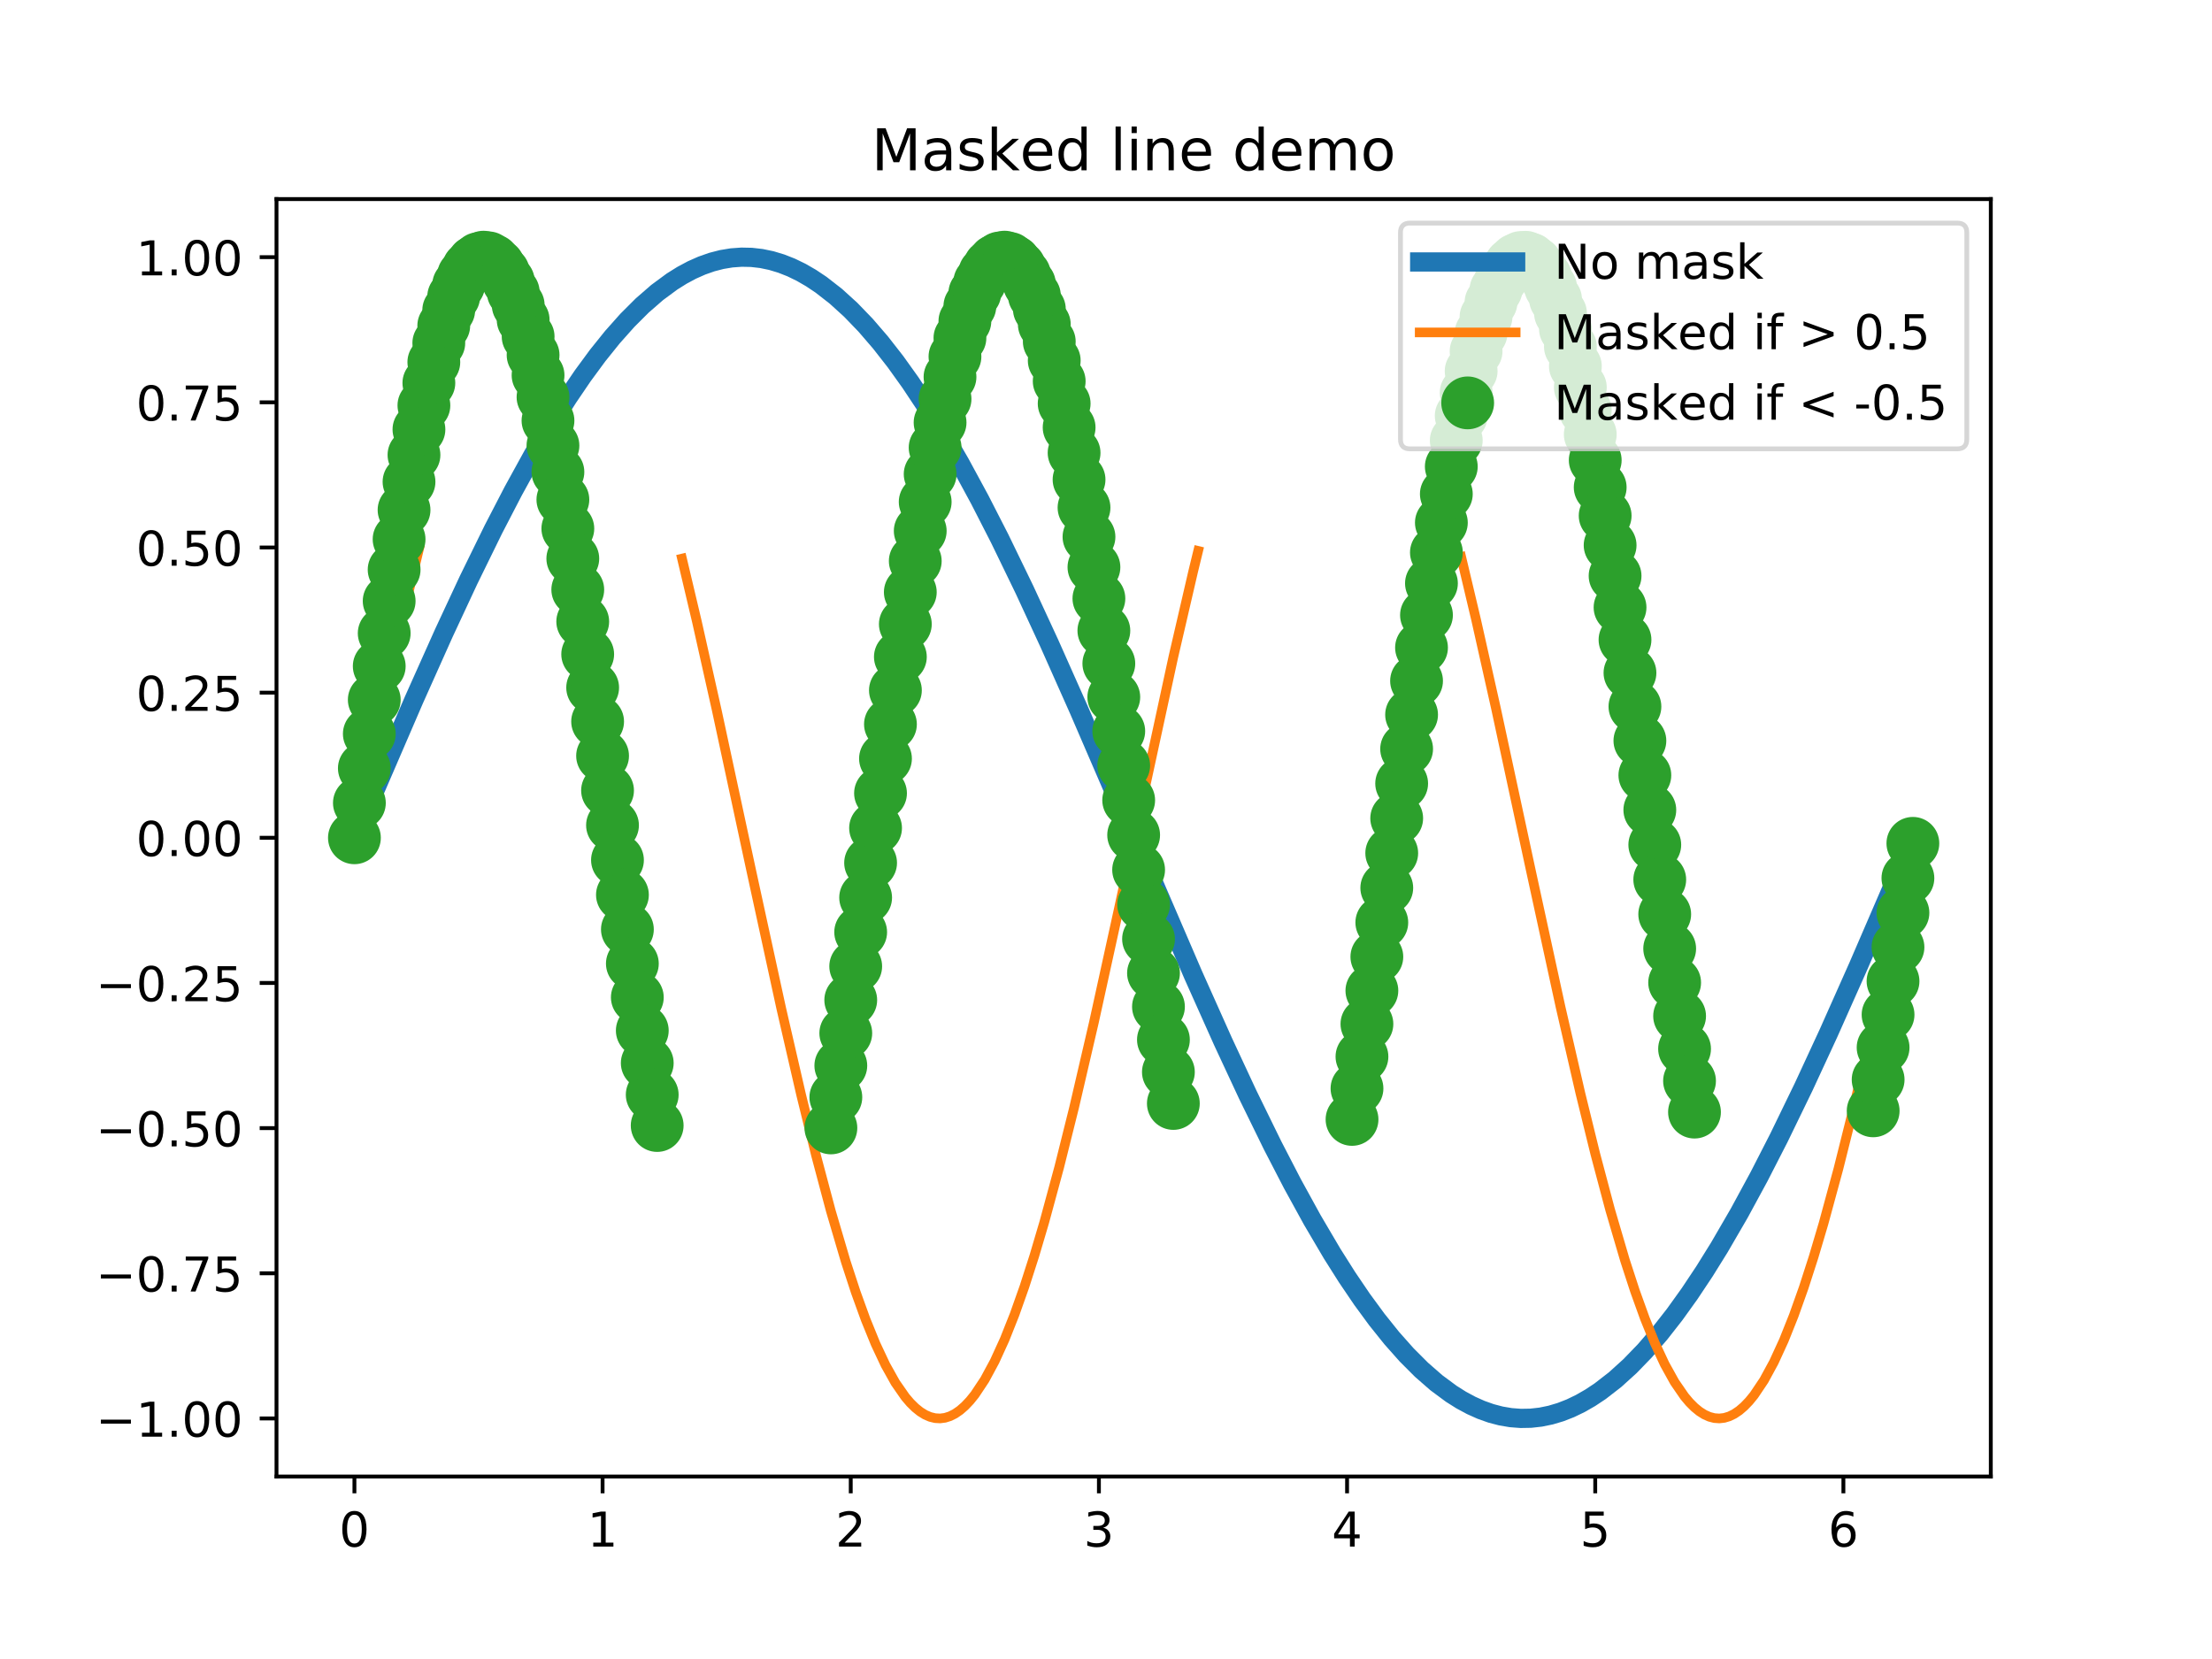 <?xml version="1.0" encoding="utf-8" standalone="no"?>
<!DOCTYPE svg PUBLIC "-//W3C//DTD SVG 1.1//EN"
  "http://www.w3.org/Graphics/SVG/1.1/DTD/svg11.dtd">
<!-- Created with matplotlib (https://matplotlib.org/) -->
<svg height="345.6pt" version="1.1" viewBox="0 0 460.8 345.6" width="460.8pt" xmlns="http://www.w3.org/2000/svg" xmlns:xlink="http://www.w3.org/1999/xlink">
 <defs>
  <style type="text/css">
*{stroke-linecap:butt;stroke-linejoin:round;}
  </style>
 </defs>
 <g id="figure_1">
  <g id="patch_1">
   <path d="M 0 345.6 
L 460.8 345.6 
L 460.8 0 
L 0 0 
z
" style="fill:#ffffff;"/>
  </g>
  <g id="axes_1">
   <g id="patch_2">
    <path d="M 57.6 307.584 
L 414.72 307.584 
L 414.72 41.472 
L 57.6 41.472 
z
" style="fill:#ffffff;"/>
   </g>
   <g id="matplotlib.axis_1">
    <g id="xtick_1">
     <g id="line2d_1">
      <defs>
       <path d="M 0 0 
L 0 3.5 
" id="mad5d3d659d" style="stroke:#000000;stroke-width:0.8;"/>
      </defs>
      <g>
       <use style="stroke:#000000;stroke-width:0.8;" x="73.833" xlink:href="#mad5d3d659d" y="307.584"/>
      </g>
     </g>
     <g id="text_1">
      <!-- 0 -->
      <defs>
       <path d="M 31.781 66.406 
Q 24.172 66.406 20.328 58.906 
Q 16.5 51.422 16.5 36.375 
Q 16.5 21.391 20.328 13.891 
Q 24.172 6.391 31.781 6.391 
Q 39.453 6.391 43.281 13.891 
Q 47.125 21.391 47.125 36.375 
Q 47.125 51.422 43.281 58.906 
Q 39.453 66.406 31.781 66.406 
z
M 31.781 74.219 
Q 44.047 74.219 50.516 64.516 
Q 56.984 54.828 56.984 36.375 
Q 56.984 17.969 50.516 8.266 
Q 44.047 -1.422 31.781 -1.422 
Q 19.531 -1.422 13.062 8.266 
Q 6.594 17.969 6.594 36.375 
Q 6.594 54.828 13.062 64.516 
Q 19.531 74.219 31.781 74.219 
z
" id="DejaVuSans-48"/>
      </defs>
      <g transform="translate(70.651 322.182)scale(0.1 -0.1)">
       <use xlink:href="#DejaVuSans-48"/>
      </g>
     </g>
    </g>
    <g id="xtick_2">
     <g id="line2d_2">
      <g>
       <use style="stroke:#000000;stroke-width:0.8;" x="125.529" xlink:href="#mad5d3d659d" y="307.584"/>
      </g>
     </g>
     <g id="text_2">
      <!-- 1 -->
      <defs>
       <path d="M 12.406 8.297 
L 28.516 8.297 
L 28.516 63.922 
L 10.984 60.406 
L 10.984 69.391 
L 28.422 72.906 
L 38.281 72.906 
L 38.281 8.297 
L 54.391 8.297 
L 54.391 0 
L 12.406 0 
z
" id="DejaVuSans-49"/>
      </defs>
      <g transform="translate(122.348 322.182)scale(0.1 -0.1)">
       <use xlink:href="#DejaVuSans-49"/>
      </g>
     </g>
    </g>
    <g id="xtick_3">
     <g id="line2d_3">
      <g>
       <use style="stroke:#000000;stroke-width:0.8;" x="177.226" xlink:href="#mad5d3d659d" y="307.584"/>
      </g>
     </g>
     <g id="text_3">
      <!-- 2 -->
      <defs>
       <path d="M 19.188 8.297 
L 53.609 8.297 
L 53.609 0 
L 7.328 0 
L 7.328 8.297 
Q 12.938 14.109 22.625 23.891 
Q 32.328 33.688 34.812 36.531 
Q 39.547 41.844 41.422 45.531 
Q 43.312 49.219 43.312 52.781 
Q 43.312 58.594 39.234 62.25 
Q 35.156 65.922 28.609 65.922 
Q 23.969 65.922 18.812 64.312 
Q 13.672 62.703 7.812 59.422 
L 7.812 69.391 
Q 13.766 71.781 18.938 73 
Q 24.125 74.219 28.422 74.219 
Q 39.75 74.219 46.484 68.547 
Q 53.219 62.891 53.219 53.422 
Q 53.219 48.922 51.531 44.891 
Q 49.859 40.875 45.406 35.406 
Q 44.188 33.984 37.641 27.219 
Q 31.109 20.453 19.188 8.297 
z
" id="DejaVuSans-50"/>
      </defs>
      <g transform="translate(174.045 322.182)scale(0.1 -0.1)">
       <use xlink:href="#DejaVuSans-50"/>
      </g>
     </g>
    </g>
    <g id="xtick_4">
     <g id="line2d_4">
      <g>
       <use style="stroke:#000000;stroke-width:0.8;" x="228.922" xlink:href="#mad5d3d659d" y="307.584"/>
      </g>
     </g>
     <g id="text_4">
      <!-- 3 -->
      <defs>
       <path d="M 40.578 39.312 
Q 47.656 37.797 51.625 33 
Q 55.609 28.219 55.609 21.188 
Q 55.609 10.406 48.188 4.484 
Q 40.766 -1.422 27.094 -1.422 
Q 22.516 -1.422 17.656 -0.516 
Q 12.797 0.391 7.625 2.203 
L 7.625 11.719 
Q 11.719 9.328 16.594 8.109 
Q 21.484 6.891 26.812 6.891 
Q 36.078 6.891 40.938 10.547 
Q 45.797 14.203 45.797 21.188 
Q 45.797 27.641 41.281 31.266 
Q 36.766 34.906 28.719 34.906 
L 20.219 34.906 
L 20.219 43.016 
L 29.109 43.016 
Q 36.375 43.016 40.234 45.922 
Q 44.094 48.828 44.094 54.297 
Q 44.094 59.906 40.109 62.906 
Q 36.141 65.922 28.719 65.922 
Q 24.656 65.922 20.016 65.031 
Q 15.375 64.156 9.812 62.312 
L 9.812 71.094 
Q 15.438 72.656 20.344 73.438 
Q 25.25 74.219 29.594 74.219 
Q 40.828 74.219 47.359 69.109 
Q 53.906 64.016 53.906 55.328 
Q 53.906 49.266 50.438 45.094 
Q 46.969 40.922 40.578 39.312 
z
" id="DejaVuSans-51"/>
      </defs>
      <g transform="translate(225.741 322.182)scale(0.1 -0.1)">
       <use xlink:href="#DejaVuSans-51"/>
      </g>
     </g>
    </g>
    <g id="xtick_5">
     <g id="line2d_5">
      <g>
       <use style="stroke:#000000;stroke-width:0.8;" x="280.619" xlink:href="#mad5d3d659d" y="307.584"/>
      </g>
     </g>
     <g id="text_5">
      <!-- 4 -->
      <defs>
       <path d="M 37.797 64.312 
L 12.891 25.391 
L 37.797 25.391 
z
M 35.203 72.906 
L 47.609 72.906 
L 47.609 25.391 
L 58.016 25.391 
L 58.016 17.188 
L 47.609 17.188 
L 47.609 0 
L 37.797 0 
L 37.797 17.188 
L 4.891 17.188 
L 4.891 26.703 
z
" id="DejaVuSans-52"/>
      </defs>
      <g transform="translate(277.438 322.182)scale(0.1 -0.1)">
       <use xlink:href="#DejaVuSans-52"/>
      </g>
     </g>
    </g>
    <g id="xtick_6">
     <g id="line2d_6">
      <g>
       <use style="stroke:#000000;stroke-width:0.8;" x="332.316" xlink:href="#mad5d3d659d" y="307.584"/>
      </g>
     </g>
     <g id="text_6">
      <!-- 5 -->
      <defs>
       <path d="M 10.797 72.906 
L 49.516 72.906 
L 49.516 64.594 
L 19.828 64.594 
L 19.828 46.734 
Q 21.969 47.469 24.109 47.828 
Q 26.266 48.188 28.422 48.188 
Q 40.625 48.188 47.75 41.5 
Q 54.891 34.812 54.891 23.391 
Q 54.891 11.625 47.562 5.094 
Q 40.234 -1.422 26.906 -1.422 
Q 22.312 -1.422 17.547 -0.641 
Q 12.797 0.141 7.719 1.703 
L 7.719 11.625 
Q 12.109 9.234 16.797 8.062 
Q 21.484 6.891 26.703 6.891 
Q 35.156 6.891 40.078 11.328 
Q 45.016 15.766 45.016 23.391 
Q 45.016 31 40.078 35.438 
Q 35.156 39.891 26.703 39.891 
Q 22.75 39.891 18.812 39.016 
Q 14.891 38.141 10.797 36.281 
z
" id="DejaVuSans-53"/>
      </defs>
      <g transform="translate(329.134 322.182)scale(0.1 -0.1)">
       <use xlink:href="#DejaVuSans-53"/>
      </g>
     </g>
    </g>
    <g id="xtick_7">
     <g id="line2d_7">
      <g>
       <use style="stroke:#000000;stroke-width:0.8;" x="384.012" xlink:href="#mad5d3d659d" y="307.584"/>
      </g>
     </g>
     <g id="text_7">
      <!-- 6 -->
      <defs>
       <path d="M 33.016 40.375 
Q 26.375 40.375 22.484 35.828 
Q 18.609 31.297 18.609 23.391 
Q 18.609 15.531 22.484 10.953 
Q 26.375 6.391 33.016 6.391 
Q 39.656 6.391 43.531 10.953 
Q 47.406 15.531 47.406 23.391 
Q 47.406 31.297 43.531 35.828 
Q 39.656 40.375 33.016 40.375 
z
M 52.594 71.297 
L 52.594 62.312 
Q 48.875 64.062 45.094 64.984 
Q 41.312 65.922 37.594 65.922 
Q 27.828 65.922 22.672 59.328 
Q 17.531 52.734 16.797 39.406 
Q 19.672 43.656 24.016 45.922 
Q 28.375 48.188 33.594 48.188 
Q 44.578 48.188 50.953 41.516 
Q 57.328 34.859 57.328 23.391 
Q 57.328 12.156 50.688 5.359 
Q 44.047 -1.422 33.016 -1.422 
Q 20.359 -1.422 13.672 8.266 
Q 6.984 17.969 6.984 36.375 
Q 6.984 53.656 15.188 63.938 
Q 23.391 74.219 37.203 74.219 
Q 40.922 74.219 44.703 73.484 
Q 48.484 72.75 52.594 71.297 
z
" id="DejaVuSans-54"/>
      </defs>
      <g transform="translate(380.831 322.182)scale(0.1 -0.1)">
       <use xlink:href="#DejaVuSans-54"/>
      </g>
     </g>
    </g>
   </g>
   <g id="matplotlib.axis_2">
    <g id="ytick_1">
     <g id="line2d_8">
      <defs>
       <path d="M 0 0 
L -3.5 0 
" id="m6aa96a25b2" style="stroke:#000000;stroke-width:0.8;"/>
      </defs>
      <g>
       <use style="stroke:#000000;stroke-width:0.8;" x="57.6" xlink:href="#m6aa96a25b2" y="295.489"/>
      </g>
     </g>
     <g id="text_8">
      <!-- −1.00 -->
      <defs>
       <path d="M 10.594 35.5 
L 73.188 35.5 
L 73.188 27.203 
L 10.594 27.203 
z
" id="DejaVuSans-8722"/>
       <path d="M 10.688 12.406 
L 21 12.406 
L 21 0 
L 10.688 0 
z
" id="DejaVuSans-46"/>
      </defs>
      <g transform="translate(19.955 299.288)scale(0.1 -0.1)">
       <use xlink:href="#DejaVuSans-8722"/>
       <use x="83.789" xlink:href="#DejaVuSans-49"/>
       <use x="147.412" xlink:href="#DejaVuSans-46"/>
       <use x="179.199" xlink:href="#DejaVuSans-48"/>
       <use x="242.822" xlink:href="#DejaVuSans-48"/>
      </g>
     </g>
    </g>
    <g id="ytick_2">
     <g id="line2d_9">
      <g>
       <use style="stroke:#000000;stroke-width:0.8;" x="57.6" xlink:href="#m6aa96a25b2" y="265.249"/>
      </g>
     </g>
     <g id="text_9">
      <!-- −0.75 -->
      <defs>
       <path d="M 8.203 72.906 
L 55.078 72.906 
L 55.078 68.703 
L 28.609 0 
L 18.312 0 
L 43.219 64.594 
L 8.203 64.594 
z
" id="DejaVuSans-55"/>
      </defs>
      <g transform="translate(19.955 269.048)scale(0.1 -0.1)">
       <use xlink:href="#DejaVuSans-8722"/>
       <use x="83.789" xlink:href="#DejaVuSans-48"/>
       <use x="147.412" xlink:href="#DejaVuSans-46"/>
       <use x="179.199" xlink:href="#DejaVuSans-55"/>
       <use x="242.822" xlink:href="#DejaVuSans-53"/>
      </g>
     </g>
    </g>
    <g id="ytick_3">
     <g id="line2d_10">
      <g>
       <use style="stroke:#000000;stroke-width:0.8;" x="57.6" xlink:href="#m6aa96a25b2" y="235.008"/>
      </g>
     </g>
     <g id="text_10">
      <!-- −0.50 -->
      <g transform="translate(19.955 238.808)scale(0.1 -0.1)">
       <use xlink:href="#DejaVuSans-8722"/>
       <use x="83.789" xlink:href="#DejaVuSans-48"/>
       <use x="147.412" xlink:href="#DejaVuSans-46"/>
       <use x="179.199" xlink:href="#DejaVuSans-53"/>
       <use x="242.822" xlink:href="#DejaVuSans-48"/>
      </g>
     </g>
    </g>
    <g id="ytick_4">
     <g id="line2d_11">
      <g>
       <use style="stroke:#000000;stroke-width:0.8;" x="57.6" xlink:href="#m6aa96a25b2" y="204.768"/>
      </g>
     </g>
     <g id="text_11">
      <!-- −0.25 -->
      <g transform="translate(19.955 208.567)scale(0.1 -0.1)">
       <use xlink:href="#DejaVuSans-8722"/>
       <use x="83.789" xlink:href="#DejaVuSans-48"/>
       <use x="147.412" xlink:href="#DejaVuSans-46"/>
       <use x="179.199" xlink:href="#DejaVuSans-50"/>
       <use x="242.822" xlink:href="#DejaVuSans-53"/>
      </g>
     </g>
    </g>
    <g id="ytick_5">
     <g id="line2d_12">
      <g>
       <use style="stroke:#000000;stroke-width:0.8;" x="57.6" xlink:href="#m6aa96a25b2" y="174.527"/>
      </g>
     </g>
     <g id="text_12">
      <!-- 0.00 -->
      <g transform="translate(28.334 178.327)scale(0.1 -0.1)">
       <use xlink:href="#DejaVuSans-48"/>
       <use x="63.623" xlink:href="#DejaVuSans-46"/>
       <use x="95.41" xlink:href="#DejaVuSans-48"/>
       <use x="159.033" xlink:href="#DejaVuSans-48"/>
      </g>
     </g>
    </g>
    <g id="ytick_6">
     <g id="line2d_13">
      <g>
       <use style="stroke:#000000;stroke-width:0.8;" x="57.6" xlink:href="#m6aa96a25b2" y="144.287"/>
      </g>
     </g>
     <g id="text_13">
      <!-- 0.25 -->
      <g transform="translate(28.334 148.086)scale(0.1 -0.1)">
       <use xlink:href="#DejaVuSans-48"/>
       <use x="63.623" xlink:href="#DejaVuSans-46"/>
       <use x="95.41" xlink:href="#DejaVuSans-50"/>
       <use x="159.033" xlink:href="#DejaVuSans-53"/>
      </g>
     </g>
    </g>
    <g id="ytick_7">
     <g id="line2d_14">
      <g>
       <use style="stroke:#000000;stroke-width:0.8;" x="57.6" xlink:href="#m6aa96a25b2" y="114.047"/>
      </g>
     </g>
     <g id="text_14">
      <!-- 0.50 -->
      <g transform="translate(28.334 117.846)scale(0.1 -0.1)">
       <use xlink:href="#DejaVuSans-48"/>
       <use x="63.623" xlink:href="#DejaVuSans-46"/>
       <use x="95.41" xlink:href="#DejaVuSans-53"/>
       <use x="159.033" xlink:href="#DejaVuSans-48"/>
      </g>
     </g>
    </g>
    <g id="ytick_8">
     <g id="line2d_15">
      <g>
       <use style="stroke:#000000;stroke-width:0.8;" x="57.6" xlink:href="#m6aa96a25b2" y="83.806"/>
      </g>
     </g>
     <g id="text_15">
      <!-- 0.75 -->
      <g transform="translate(28.334 87.605)scale(0.1 -0.1)">
       <use xlink:href="#DejaVuSans-48"/>
       <use x="63.623" xlink:href="#DejaVuSans-46"/>
       <use x="95.41" xlink:href="#DejaVuSans-55"/>
       <use x="159.033" xlink:href="#DejaVuSans-53"/>
      </g>
     </g>
    </g>
    <g id="ytick_9">
     <g id="line2d_16">
      <g>
       <use style="stroke:#000000;stroke-width:0.8;" x="57.6" xlink:href="#m6aa96a25b2" y="53.566"/>
      </g>
     </g>
     <g id="text_16">
      <!-- 1.00 -->
      <g transform="translate(28.334 57.365)scale(0.1 -0.1)">
       <use xlink:href="#DejaVuSans-49"/>
       <use x="63.623" xlink:href="#DejaVuSans-46"/>
       <use x="95.41" xlink:href="#DejaVuSans-48"/>
       <use x="159.033" xlink:href="#DejaVuSans-48"/>
      </g>
     </g>
    </g>
   </g>
   <g id="line2d_17">
    <path clip-path="url(#p81019b0803)" d="M 73.833 174.527 
L 86.24 145.775 
L 92.443 131.916 
L 97.613 120.827 
L 102.783 110.274 
L 106.919 102.29 
L 111.054 94.767 
L 115.19 87.755 
L 118.292 82.858 
L 121.394 78.29 
L 124.495 74.069 
L 127.597 70.21 
L 130.699 66.726 
L 133.801 63.629 
L 136.903 60.932 
L 140.004 58.644 
L 142.072 57.35 
L 144.14 56.243 
L 146.208 55.326 
L 148.276 54.599 
L 150.344 54.064 
L 152.412 53.722 
L 154.479 53.573 
L 156.547 53.617 
L 158.615 53.855 
L 160.683 54.286 
L 162.751 54.91 
L 164.819 55.724 
L 166.887 56.729 
L 168.954 57.922 
L 171.022 59.302 
L 174.124 61.717 
L 177.226 64.537 
L 180.328 67.754 
L 183.429 71.354 
L 186.531 75.326 
L 189.633 79.655 
L 192.735 84.326 
L 195.837 89.321 
L 199.972 96.455 
L 204.108 104.088 
L 208.244 112.172 
L 213.414 122.831 
L 218.583 134.007 
L 224.787 147.942 
L 234.092 169.498 
L 248.567 203.093 
L 254.771 216.959 
L 259.94 228.056 
L 265.11 238.617 
L 269.246 246.611 
L 273.382 254.143 
L 277.517 261.166 
L 280.619 266.072 
L 283.721 270.648 
L 286.823 274.878 
L 289.924 278.748 
L 293.026 282.242 
L 296.128 285.348 
L 299.23 288.056 
L 302.332 290.355 
L 304.399 291.657 
L 306.467 292.771 
L 308.535 293.696 
L 310.603 294.431 
L 312.671 294.973 
L 314.739 295.323 
L 316.807 295.48 
L 318.875 295.443 
L 320.942 295.213 
L 323.01 294.789 
L 325.078 294.174 
L 327.146 293.367 
L 329.214 292.369 
L 331.282 291.184 
L 333.35 289.811 
L 336.451 287.408 
L 339.553 284.598 
L 342.655 281.392 
L 345.757 277.801 
L 348.859 273.839 
L 351.96 269.519 
L 355.062 264.858 
L 358.164 259.871 
L 362.3 252.747 
L 366.435 245.124 
L 370.571 237.048 
L 375.741 226.398 
L 380.91 215.23 
L 387.114 201.301 
L 396.419 179.75 
L 398.487 174.913 
L 398.487 174.913 
" style="fill:none;stroke:#1f77b4;stroke-linecap:square;stroke-width:4;"/>
   </g>
   <g id="line2d_18">
    <path clip-path="url(#p81019b0803)" d="M 73.833 174.527 
L 81.07 141.099 
L 85.206 123.005 
L 87.274 114.424 
M 142.072 116.366 
L 145.174 129.481 
L 149.31 147.942 
L 156.547 181.589 
L 162.751 210.09 
L 166.887 228.056 
L 169.988 240.656 
L 173.09 252.306 
L 176.192 262.837 
L 178.26 269.16 
L 180.328 274.878 
L 182.396 279.955 
L 184.463 284.357 
L 186.531 288.056 
L 188.599 291.029 
L 189.633 292.238 
L 190.667 293.257 
L 191.701 294.087 
L 192.735 294.726 
L 193.769 295.172 
L 194.803 295.426 
L 195.837 295.486 
L 196.871 295.352 
L 197.905 295.025 
L 198.938 294.506 
L 199.972 293.794 
L 201.006 292.892 
L 202.04 291.8 
L 203.074 290.521 
L 205.142 287.408 
L 207.21 283.572 
L 209.278 279.04 
L 211.346 273.839 
L 213.414 268.002 
L 215.481 261.568 
L 217.549 254.577 
L 220.651 243.145 
L 223.753 230.727 
L 227.889 212.944 
L 233.058 189.391 
L 244.431 136.843 
L 248.567 119.012 
L 249.601 114.759 
M 304.399 116.029 
L 307.501 129.124 
L 311.637 147.566 
L 318.875 181.204 
L 325.078 209.722 
L 329.214 227.71 
L 332.316 240.333 
L 335.417 252.01 
L 338.519 262.573 
L 340.587 268.92 
L 342.655 274.663 
L 344.723 279.765 
L 346.791 284.195 
L 348.859 287.923 
L 350.926 290.925 
L 351.96 292.148 
L 352.994 293.183 
L 354.028 294.028 
L 355.062 294.682 
L 356.096 295.144 
L 357.13 295.413 
L 358.164 295.488 
L 359.198 295.37 
L 360.232 295.058 
L 361.266 294.554 
L 362.3 293.858 
L 363.334 292.97 
L 364.368 291.894 
L 365.401 290.629 
L 367.469 287.545 
L 369.537 283.739 
L 371.605 279.233 
L 373.673 274.058 
L 375.741 268.246 
L 377.809 261.835 
L 379.877 254.865 
L 382.978 243.462 
L 386.08 231.067 
L 390.216 213.309 
L 395.385 189.773 
L 398.487 175.298 
L 398.487 175.298 
" style="fill:none;stroke:#ff7f0e;stroke-linecap:square;stroke-width:2;"/>
   </g>
   <g id="line2d_19">
    <defs>
     <path d="M 0 5 
C 1.326 5 2.598 4.473 3.536 3.536 
C 4.473 2.598 5 1.326 5 0 
C 5 -1.326 4.473 -2.598 3.536 -3.536 
C 2.598 -4.473 1.326 -5 0 -5 
C -1.326 -5 -2.598 -4.473 -3.536 -3.536 
C -4.473 -2.598 -5 -1.326 -5 0 
C -5 1.326 -4.473 2.598 -3.536 3.536 
C -2.598 4.473 -1.326 5 0 5 
z
" id="m58237fb9ce" style="stroke:#2ca02c;"/>
    </defs>
    <g clip-path="url(#p81019b0803)">
     <use style="fill:#2ca02c;stroke:#2ca02c;" x="73.833" xlink:href="#m58237fb9ce" y="174.527"/>
     <use style="fill:#2ca02c;stroke:#2ca02c;" x="74.867" xlink:href="#m58237fb9ce" y="167.274"/>
     <use style="fill:#2ca02c;stroke:#2ca02c;" x="75.901" xlink:href="#m58237fb9ce" y="160.047"/>
     <use style="fill:#2ca02c;stroke:#2ca02c;" x="76.935" xlink:href="#m58237fb9ce" y="152.872"/>
     <use style="fill:#2ca02c;stroke:#2ca02c;" x="77.968" xlink:href="#m58237fb9ce" y="145.775"/>
     <use style="fill:#2ca02c;stroke:#2ca02c;" x="79.002" xlink:href="#m58237fb9ce" y="138.781"/>
     <use style="fill:#2ca02c;stroke:#2ca02c;" x="80.036" xlink:href="#m58237fb9ce" y="131.916"/>
     <use style="fill:#2ca02c;stroke:#2ca02c;" x="81.07" xlink:href="#m58237fb9ce" y="125.204"/>
     <use style="fill:#2ca02c;stroke:#2ca02c;" x="82.104" xlink:href="#m58237fb9ce" y="118.67"/>
     <use style="fill:#2ca02c;stroke:#2ca02c;" x="83.138" xlink:href="#m58237fb9ce" y="112.337"/>
     <use style="fill:#2ca02c;stroke:#2ca02c;" x="84.172" xlink:href="#m58237fb9ce" y="106.227"/>
     <use style="fill:#2ca02c;stroke:#2ca02c;" x="85.206" xlink:href="#m58237fb9ce" y="100.364"/>
     <use style="fill:#2ca02c;stroke:#2ca02c;" x="86.24" xlink:href="#m58237fb9ce" y="94.767"/>
     <use style="fill:#2ca02c;stroke:#2ca02c;" x="87.274" xlink:href="#m58237fb9ce" y="89.458"/>
     <use style="fill:#2ca02c;stroke:#2ca02c;" x="88.308" xlink:href="#m58237fb9ce" y="84.454"/>
     <use style="fill:#2ca02c;stroke:#2ca02c;" x="89.342" xlink:href="#m58237fb9ce" y="79.775"/>
     <use style="fill:#2ca02c;stroke:#2ca02c;" x="90.376" xlink:href="#m58237fb9ce" y="75.437"/>
     <use style="fill:#2ca02c;stroke:#2ca02c;" x="91.41" xlink:href="#m58237fb9ce" y="71.455"/>
     <use style="fill:#2ca02c;stroke:#2ca02c;" x="92.443" xlink:href="#m58237fb9ce" y="67.844"/>
     <use style="fill:#2ca02c;stroke:#2ca02c;" x="93.477" xlink:href="#m58237fb9ce" y="64.618"/>
     <use style="fill:#2ca02c;stroke:#2ca02c;" x="94.511" xlink:href="#m58237fb9ce" y="61.786"/>
     <use style="fill:#2ca02c;stroke:#2ca02c;" x="95.545" xlink:href="#m58237fb9ce" y="59.361"/>
     <use style="fill:#2ca02c;stroke:#2ca02c;" x="96.579" xlink:href="#m58237fb9ce" y="57.35"/>
     <use style="fill:#2ca02c;stroke:#2ca02c;" x="97.613" xlink:href="#m58237fb9ce" y="55.761"/>
     <use style="fill:#2ca02c;stroke:#2ca02c;" x="98.647" xlink:href="#m58237fb9ce" y="54.599"/>
     <use style="fill:#2ca02c;stroke:#2ca02c;" x="99.681" xlink:href="#m58237fb9ce" y="53.869"/>
     <use style="fill:#2ca02c;stroke:#2ca02c;" x="100.715" xlink:href="#m58237fb9ce" y="53.573"/>
     <use style="fill:#2ca02c;stroke:#2ca02c;" x="101.749" xlink:href="#m58237fb9ce" y="53.712"/>
     <use style="fill:#2ca02c;stroke:#2ca02c;" x="102.783" xlink:href="#m58237fb9ce" y="54.286"/>
     <use style="fill:#2ca02c;stroke:#2ca02c;" x="103.817" xlink:href="#m58237fb9ce" y="55.293"/>
     <use style="fill:#2ca02c;stroke:#2ca02c;" x="104.851" xlink:href="#m58237fb9ce" y="56.729"/>
     <use style="fill:#2ca02c;stroke:#2ca02c;" x="105.885" xlink:href="#m58237fb9ce" y="58.589"/>
     <use style="fill:#2ca02c;stroke:#2ca02c;" x="106.919" xlink:href="#m58237fb9ce" y="60.866"/>
     <use style="fill:#2ca02c;stroke:#2ca02c;" x="107.952" xlink:href="#m58237fb9ce" y="63.553"/>
     <use style="fill:#2ca02c;stroke:#2ca02c;" x="108.986" xlink:href="#m58237fb9ce" y="66.638"/>
     <use style="fill:#2ca02c;stroke:#2ca02c;" x="110.02" xlink:href="#m58237fb9ce" y="70.112"/>
     <use style="fill:#2ca02c;stroke:#2ca02c;" x="111.054" xlink:href="#m58237fb9ce" y="73.962"/>
     <use style="fill:#2ca02c;stroke:#2ca02c;" x="112.088" xlink:href="#m58237fb9ce" y="78.174"/>
     <use style="fill:#2ca02c;stroke:#2ca02c;" x="113.122" xlink:href="#m58237fb9ce" y="82.732"/>
     <use style="fill:#2ca02c;stroke:#2ca02c;" x="114.156" xlink:href="#m58237fb9ce" y="87.621"/>
     <use style="fill:#2ca02c;stroke:#2ca02c;" x="115.19" xlink:href="#m58237fb9ce" y="92.822"/>
     <use style="fill:#2ca02c;stroke:#2ca02c;" x="116.224" xlink:href="#m58237fb9ce" y="98.318"/>
     <use style="fill:#2ca02c;stroke:#2ca02c;" x="117.258" xlink:href="#m58237fb9ce" y="104.088"/>
     <use style="fill:#2ca02c;stroke:#2ca02c;" x="118.292" xlink:href="#m58237fb9ce" y="110.111"/>
     <use style="fill:#2ca02c;stroke:#2ca02c;" x="119.326" xlink:href="#m58237fb9ce" y="116.366"/>
     <use style="fill:#2ca02c;stroke:#2ca02c;" x="120.36" xlink:href="#m58237fb9ce" y="122.831"/>
     <use style="fill:#2ca02c;stroke:#2ca02c;" x="121.394" xlink:href="#m58237fb9ce" y="129.481"/>
     <use style="fill:#2ca02c;stroke:#2ca02c;" x="122.428" xlink:href="#m58237fb9ce" y="136.294"/>
     <use style="fill:#2ca02c;stroke:#2ca02c;" x="123.461" xlink:href="#m58237fb9ce" y="143.244"/>
     <use style="fill:#2ca02c;stroke:#2ca02c;" x="124.495" xlink:href="#m58237fb9ce" y="150.307"/>
     <use style="fill:#2ca02c;stroke:#2ca02c;" x="125.529" xlink:href="#m58237fb9ce" y="157.457"/>
     <use style="fill:#2ca02c;stroke:#2ca02c;" x="126.563" xlink:href="#m58237fb9ce" y="164.669"/>
     <use style="fill:#2ca02c;stroke:#2ca02c;" x="127.597" xlink:href="#m58237fb9ce" y="171.916"/>
     <use style="fill:#2ca02c;stroke:#2ca02c;" x="128.631" xlink:href="#m58237fb9ce" y="179.172"/>
     <use style="fill:#2ca02c;stroke:#2ca02c;" x="129.665" xlink:href="#m58237fb9ce" y="186.412"/>
     <use style="fill:#2ca02c;stroke:#2ca02c;" x="130.699" xlink:href="#m58237fb9ce" y="193.609"/>
     <use style="fill:#2ca02c;stroke:#2ca02c;" x="131.733" xlink:href="#m58237fb9ce" y="200.737"/>
     <use style="fill:#2ca02c;stroke:#2ca02c;" x="132.767" xlink:href="#m58237fb9ce" y="207.771"/>
     <use style="fill:#2ca02c;stroke:#2ca02c;" x="133.801" xlink:href="#m58237fb9ce" y="214.685"/>
     <use style="fill:#2ca02c;stroke:#2ca02c;" x="134.835" xlink:href="#m58237fb9ce" y="221.455"/>
     <use style="fill:#2ca02c;stroke:#2ca02c;" x="135.869" xlink:href="#m58237fb9ce" y="228.056"/>
     <use style="fill:#2ca02c;stroke:#2ca02c;" x="136.903" xlink:href="#m58237fb9ce" y="234.464"/>
     <use style="fill:#2ca02c;stroke:#2ca02c;" x="173.09" xlink:href="#m58237fb9ce" y="234.965"/>
     <use style="fill:#2ca02c;stroke:#2ca02c;" x="174.124" xlink:href="#m58237fb9ce" y="228.573"/>
     <use style="fill:#2ca02c;stroke:#2ca02c;" x="175.158" xlink:href="#m58237fb9ce" y="221.987"/>
     <use style="fill:#2ca02c;stroke:#2ca02c;" x="176.192" xlink:href="#m58237fb9ce" y="215.23"/>
     <use style="fill:#2ca02c;stroke:#2ca02c;" x="177.226" xlink:href="#m58237fb9ce" y="208.326"/>
     <use style="fill:#2ca02c;stroke:#2ca02c;" x="178.26" xlink:href="#m58237fb9ce" y="201.301"/>
     <use style="fill:#2ca02c;stroke:#2ca02c;" x="179.294" xlink:href="#m58237fb9ce" y="194.179"/>
     <use style="fill:#2ca02c;stroke:#2ca02c;" x="180.328" xlink:href="#m58237fb9ce" y="186.987"/>
     <use style="fill:#2ca02c;stroke:#2ca02c;" x="181.362" xlink:href="#m58237fb9ce" y="179.75"/>
     <use style="fill:#2ca02c;stroke:#2ca02c;" x="182.396" xlink:href="#m58237fb9ce" y="172.494"/>
     <use style="fill:#2ca02c;stroke:#2ca02c;" x="183.429" xlink:href="#m58237fb9ce" y="165.245"/>
     <use style="fill:#2ca02c;stroke:#2ca02c;" x="184.463" xlink:href="#m58237fb9ce" y="158.03"/>
     <use style="fill:#2ca02c;stroke:#2ca02c;" x="185.497" xlink:href="#m58237fb9ce" y="150.874"/>
     <use style="fill:#2ca02c;stroke:#2ca02c;" x="186.531" xlink:href="#m58237fb9ce" y="143.803"/>
     <use style="fill:#2ca02c;stroke:#2ca02c;" x="187.565" xlink:href="#m58237fb9ce" y="136.843"/>
     <use style="fill:#2ca02c;stroke:#2ca02c;" x="188.599" xlink:href="#m58237fb9ce" y="130.018"/>
     <use style="fill:#2ca02c;stroke:#2ca02c;" x="189.633" xlink:href="#m58237fb9ce" y="123.354"/>
     <use style="fill:#2ca02c;stroke:#2ca02c;" x="190.667" xlink:href="#m58237fb9ce" y="116.874"/>
     <use style="fill:#2ca02c;stroke:#2ca02c;" x="191.701" xlink:href="#m58237fb9ce" y="110.601"/>
     <use style="fill:#2ca02c;stroke:#2ca02c;" x="192.735" xlink:href="#m58237fb9ce" y="104.558"/>
     <use style="fill:#2ca02c;stroke:#2ca02c;" x="193.769" xlink:href="#m58237fb9ce" y="98.768"/>
     <use style="fill:#2ca02c;stroke:#2ca02c;" x="194.803" xlink:href="#m58237fb9ce" y="93.249"/>
     <use style="fill:#2ca02c;stroke:#2ca02c;" x="195.837" xlink:href="#m58237fb9ce" y="88.024"/>
     <use style="fill:#2ca02c;stroke:#2ca02c;" x="196.871" xlink:href="#m58237fb9ce" y="83.109"/>
     <use style="fill:#2ca02c;stroke:#2ca02c;" x="197.905" xlink:href="#m58237fb9ce" y="78.524"/>
     <use style="fill:#2ca02c;stroke:#2ca02c;" x="198.938" xlink:href="#m58237fb9ce" y="74.284"/>
     <use style="fill:#2ca02c;stroke:#2ca02c;" x="199.972" xlink:href="#m58237fb9ce" y="70.405"/>
     <use style="fill:#2ca02c;stroke:#2ca02c;" x="201.006" xlink:href="#m58237fb9ce" y="66.901"/>
     <use style="fill:#2ca02c;stroke:#2ca02c;" x="202.04" xlink:href="#m58237fb9ce" y="63.784"/>
     <use style="fill:#2ca02c;stroke:#2ca02c;" x="203.074" xlink:href="#m58237fb9ce" y="61.065"/>
     <use style="fill:#2ca02c;stroke:#2ca02c;" x="204.108" xlink:href="#m58237fb9ce" y="58.755"/>
     <use style="fill:#2ca02c;stroke:#2ca02c;" x="205.142" xlink:href="#m58237fb9ce" y="56.862"/>
     <use style="fill:#2ca02c;stroke:#2ca02c;" x="206.176" xlink:href="#m58237fb9ce" y="55.392"/>
     <use style="fill:#2ca02c;stroke:#2ca02c;" x="207.21" xlink:href="#m58237fb9ce" y="54.351"/>
     <use style="fill:#2ca02c;stroke:#2ca02c;" x="208.244" xlink:href="#m58237fb9ce" y="53.742"/>
     <use style="fill:#2ca02c;stroke:#2ca02c;" x="209.278" xlink:href="#m58237fb9ce" y="53.568"/>
     <use style="fill:#2ca02c;stroke:#2ca02c;" x="210.312" xlink:href="#m58237fb9ce" y="53.829"/>
     <use style="fill:#2ca02c;stroke:#2ca02c;" x="211.346" xlink:href="#m58237fb9ce" y="54.525"/>
     <use style="fill:#2ca02c;stroke:#2ca02c;" x="212.38" xlink:href="#m58237fb9ce" y="55.653"/>
     <use style="fill:#2ca02c;stroke:#2ca02c;" x="213.414" xlink:href="#m58237fb9ce" y="57.208"/>
     <use style="fill:#2ca02c;stroke:#2ca02c;" x="214.447" xlink:href="#m58237fb9ce" y="59.186"/>
     <use style="fill:#2ca02c;stroke:#2ca02c;" x="215.481" xlink:href="#m58237fb9ce" y="61.578"/>
     <use style="fill:#2ca02c;stroke:#2ca02c;" x="216.515" xlink:href="#m58237fb9ce" y="64.378"/>
     <use style="fill:#2ca02c;stroke:#2ca02c;" x="217.549" xlink:href="#m58237fb9ce" y="67.573"/>
     <use style="fill:#2ca02c;stroke:#2ca02c;" x="218.583" xlink:href="#m58237fb9ce" y="71.154"/>
     <use style="fill:#2ca02c;stroke:#2ca02c;" x="219.617" xlink:href="#m58237fb9ce" y="75.106"/>
     <use style="fill:#2ca02c;stroke:#2ca02c;" x="220.651" xlink:href="#m58237fb9ce" y="79.417"/>
     <use style="fill:#2ca02c;stroke:#2ca02c;" x="221.685" xlink:href="#m58237fb9ce" y="84.069"/>
     <use style="fill:#2ca02c;stroke:#2ca02c;" x="222.719" xlink:href="#m58237fb9ce" y="89.048"/>
     <use style="fill:#2ca02c;stroke:#2ca02c;" x="223.753" xlink:href="#m58237fb9ce" y="94.334"/>
     <use style="fill:#2ca02c;stroke:#2ca02c;" x="224.787" xlink:href="#m58237fb9ce" y="99.908"/>
     <use style="fill:#2ca02c;stroke:#2ca02c;" x="225.821" xlink:href="#m58237fb9ce" y="105.751"/>
     <use style="fill:#2ca02c;stroke:#2ca02c;" x="226.855" xlink:href="#m58237fb9ce" y="111.842"/>
     <use style="fill:#2ca02c;stroke:#2ca02c;" x="227.889" xlink:href="#m58237fb9ce" y="118.158"/>
     <use style="fill:#2ca02c;stroke:#2ca02c;" x="228.922" xlink:href="#m58237fb9ce" y="124.677"/>
     <use style="fill:#2ca02c;stroke:#2ca02c;" x="229.956" xlink:href="#m58237fb9ce" y="131.375"/>
     <use style="fill:#2ca02c;stroke:#2ca02c;" x="230.99" xlink:href="#m58237fb9ce" y="138.229"/>
     <use style="fill:#2ca02c;stroke:#2ca02c;" x="232.024" xlink:href="#m58237fb9ce" y="145.214"/>
     <use style="fill:#2ca02c;stroke:#2ca02c;" x="233.058" xlink:href="#m58237fb9ce" y="152.303"/>
     <use style="fill:#2ca02c;stroke:#2ca02c;" x="234.092" xlink:href="#m58237fb9ce" y="159.473"/>
     <use style="fill:#2ca02c;stroke:#2ca02c;" x="235.126" xlink:href="#m58237fb9ce" y="166.697"/>
     <use style="fill:#2ca02c;stroke:#2ca02c;" x="236.16" xlink:href="#m58237fb9ce" y="173.95"/>
     <use style="fill:#2ca02c;stroke:#2ca02c;" x="237.194" xlink:href="#m58237fb9ce" y="181.204"/>
     <use style="fill:#2ca02c;stroke:#2ca02c;" x="238.228" xlink:href="#m58237fb9ce" y="188.434"/>
     <use style="fill:#2ca02c;stroke:#2ca02c;" x="239.262" xlink:href="#m58237fb9ce" y="195.614"/>
     <use style="fill:#2ca02c;stroke:#2ca02c;" x="240.296" xlink:href="#m58237fb9ce" y="202.719"/>
     <use style="fill:#2ca02c;stroke:#2ca02c;" x="241.33" xlink:href="#m58237fb9ce" y="209.722"/>
     <use style="fill:#2ca02c;stroke:#2ca02c;" x="242.364" xlink:href="#m58237fb9ce" y="216.598"/>
     <use style="fill:#2ca02c;stroke:#2ca02c;" x="243.398" xlink:href="#m58237fb9ce" y="223.323"/>
     <use style="fill:#2ca02c;stroke:#2ca02c;" x="244.431" xlink:href="#m58237fb9ce" y="229.872"/>
     <use style="fill:#2ca02c;stroke:#2ca02c;" x="281.653" xlink:href="#m58237fb9ce" y="233.195"/>
     <use style="fill:#2ca02c;stroke:#2ca02c;" x="282.687" xlink:href="#m58237fb9ce" y="226.746"/>
     <use style="fill:#2ca02c;stroke:#2ca02c;" x="283.721" xlink:href="#m58237fb9ce" y="220.109"/>
     <use style="fill:#2ca02c;stroke:#2ca02c;" x="284.755" xlink:href="#m58237fb9ce" y="213.309"/>
     <use style="fill:#2ca02c;stroke:#2ca02c;" x="285.789" xlink:href="#m58237fb9ce" y="206.368"/>
     <use style="fill:#2ca02c;stroke:#2ca02c;" x="286.823" xlink:href="#m58237fb9ce" y="199.314"/>
     <use style="fill:#2ca02c;stroke:#2ca02c;" x="287.857" xlink:href="#m58237fb9ce" y="192.17"/>
     <use style="fill:#2ca02c;stroke:#2ca02c;" x="288.891" xlink:href="#m58237fb9ce" y="184.962"/>
     <use style="fill:#2ca02c;stroke:#2ca02c;" x="289.924" xlink:href="#m58237fb9ce" y="177.717"/>
     <use style="fill:#2ca02c;stroke:#2ca02c;" x="290.958" xlink:href="#m58237fb9ce" y="170.46"/>
     <use style="fill:#2ca02c;stroke:#2ca02c;" x="291.992" xlink:href="#m58237fb9ce" y="163.218"/>
     <use style="fill:#2ca02c;stroke:#2ca02c;" x="293.026" xlink:href="#m58237fb9ce" y="156.017"/>
     <use style="fill:#2ca02c;stroke:#2ca02c;" x="294.06" xlink:href="#m58237fb9ce" y="148.883"/>
     <use style="fill:#2ca02c;stroke:#2ca02c;" x="295.094" xlink:href="#m58237fb9ce" y="141.84"/>
     <use style="fill:#2ca02c;stroke:#2ca02c;" x="296.128" xlink:href="#m58237fb9ce" y="134.916"/>
     <use style="fill:#2ca02c;stroke:#2ca02c;" x="297.162" xlink:href="#m58237fb9ce" y="128.134"/>
     <use style="fill:#2ca02c;stroke:#2ca02c;" x="298.196" xlink:href="#m58237fb9ce" y="121.518"/>
     <use style="fill:#2ca02c;stroke:#2ca02c;" x="299.23" xlink:href="#m58237fb9ce" y="115.094"/>
     <use style="fill:#2ca02c;stroke:#2ca02c;" x="300.264" xlink:href="#m58237fb9ce" y="108.884"/>
     <use style="fill:#2ca02c;stroke:#2ca02c;" x="301.298" xlink:href="#m58237fb9ce" y="102.909"/>
     <use style="fill:#2ca02c;stroke:#2ca02c;" x="302.332" xlink:href="#m58237fb9ce" y="97.193"/>
     <use style="fill:#2ca02c;stroke:#2ca02c;" x="303.366" xlink:href="#m58237fb9ce" y="91.755"/>
     <use style="fill:#2ca02c;stroke:#2ca02c;" x="304.399" xlink:href="#m58237fb9ce" y="86.614"/>
     <use style="fill:#2ca02c;stroke:#2ca02c;" x="305.433" xlink:href="#m58237fb9ce" y="81.79"/>
     <use style="fill:#2ca02c;stroke:#2ca02c;" x="306.467" xlink:href="#m58237fb9ce" y="77.3"/>
     <use style="fill:#2ca02c;stroke:#2ca02c;" x="307.501" xlink:href="#m58237fb9ce" y="73.16"/>
     <use style="fill:#2ca02c;stroke:#2ca02c;" x="308.535" xlink:href="#m58237fb9ce" y="69.385"/>
     <use style="fill:#2ca02c;stroke:#2ca02c;" x="309.569" xlink:href="#m58237fb9ce" y="65.988"/>
     <use style="fill:#2ca02c;stroke:#2ca02c;" x="310.603" xlink:href="#m58237fb9ce" y="62.981"/>
     <use style="fill:#2ca02c;stroke:#2ca02c;" x="311.637" xlink:href="#m58237fb9ce" y="60.376"/>
     <use style="fill:#2ca02c;stroke:#2ca02c;" x="312.671" xlink:href="#m58237fb9ce" y="58.182"/>
     <use style="fill:#2ca02c;stroke:#2ca02c;" x="313.705" xlink:href="#m58237fb9ce" y="56.407"/>
     <use style="fill:#2ca02c;stroke:#2ca02c;" x="314.739" xlink:href="#m58237fb9ce" y="55.057"/>
     <use style="fill:#2ca02c;stroke:#2ca02c;" x="315.773" xlink:href="#m58237fb9ce" y="54.136"/>
     <use style="fill:#2ca02c;stroke:#2ca02c;" x="316.807" xlink:href="#m58237fb9ce" y="53.649"/>
     <use style="fill:#2ca02c;stroke:#2ca02c;" x="317.841" xlink:href="#m58237fb9ce" y="53.597"/>
     <use style="fill:#2ca02c;stroke:#2ca02c;" x="318.875" xlink:href="#m58237fb9ce" y="53.981"/>
     <use style="fill:#2ca02c;stroke:#2ca02c;" x="319.908" xlink:href="#m58237fb9ce" y="54.798"/>
     <use style="fill:#2ca02c;stroke:#2ca02c;" x="320.942" xlink:href="#m58237fb9ce" y="56.046"/>
     <use style="fill:#2ca02c;stroke:#2ca02c;" x="321.976" xlink:href="#m58237fb9ce" y="57.72"/>
     <use style="fill:#2ca02c;stroke:#2ca02c;" x="323.01" xlink:href="#m58237fb9ce" y="59.815"/>
     <use style="fill:#2ca02c;stroke:#2ca02c;" x="324.044" xlink:href="#m58237fb9ce" y="62.322"/>
     <use style="fill:#2ca02c;stroke:#2ca02c;" x="325.078" xlink:href="#m58237fb9ce" y="65.234"/>
     <use style="fill:#2ca02c;stroke:#2ca02c;" x="326.112" xlink:href="#m58237fb9ce" y="68.538"/>
     <use style="fill:#2ca02c;stroke:#2ca02c;" x="327.146" xlink:href="#m58237fb9ce" y="72.225"/>
     <use style="fill:#2ca02c;stroke:#2ca02c;" x="328.18" xlink:href="#m58237fb9ce" y="76.279"/>
     <use style="fill:#2ca02c;stroke:#2ca02c;" x="329.214" xlink:href="#m58237fb9ce" y="80.687"/>
     <use style="fill:#2ca02c;stroke:#2ca02c;" x="330.248" xlink:href="#m58237fb9ce" y="85.433"/>
     <use style="fill:#2ca02c;stroke:#2ca02c;" x="331.282" xlink:href="#m58237fb9ce" y="90.499"/>
     <use style="fill:#2ca02c;stroke:#2ca02c;" x="332.316" xlink:href="#m58237fb9ce" y="95.868"/>
     <use style="fill:#2ca02c;stroke:#2ca02c;" x="333.35" xlink:href="#m58237fb9ce" y="101.519"/>
     <use style="fill:#2ca02c;stroke:#2ca02c;" x="334.384" xlink:href="#m58237fb9ce" y="107.434"/>
     <use style="fill:#2ca02c;stroke:#2ca02c;" x="335.417" xlink:href="#m58237fb9ce" y="113.59"/>
     <use style="fill:#2ca02c;stroke:#2ca02c;" x="336.451" xlink:href="#m58237fb9ce" y="119.965"/>
     <use style="fill:#2ca02c;stroke:#2ca02c;" x="337.485" xlink:href="#m58237fb9ce" y="126.537"/>
     <use style="fill:#2ca02c;stroke:#2ca02c;" x="338.519" xlink:href="#m58237fb9ce" y="133.282"/>
     <use style="fill:#2ca02c;stroke:#2ca02c;" x="339.553" xlink:href="#m58237fb9ce" y="140.174"/>
     <use style="fill:#2ca02c;stroke:#2ca02c;" x="340.587" xlink:href="#m58237fb9ce" y="147.191"/>
     <use style="fill:#2ca02c;stroke:#2ca02c;" x="341.621" xlink:href="#m58237fb9ce" y="154.306"/>
     <use style="fill:#2ca02c;stroke:#2ca02c;" x="342.655" xlink:href="#m58237fb9ce" y="161.493"/>
     <use style="fill:#2ca02c;stroke:#2ca02c;" x="343.689" xlink:href="#m58237fb9ce" y="168.728"/>
     <use style="fill:#2ca02c;stroke:#2ca02c;" x="344.723" xlink:href="#m58237fb9ce" y="175.983"/>
     <use style="fill:#2ca02c;stroke:#2ca02c;" x="345.757" xlink:href="#m58237fb9ce" y="183.234"/>
     <use style="fill:#2ca02c;stroke:#2ca02c;" x="346.791" xlink:href="#m58237fb9ce" y="190.453"/>
     <use style="fill:#2ca02c;stroke:#2ca02c;" x="347.825" xlink:href="#m58237fb9ce" y="197.614"/>
     <use style="fill:#2ca02c;stroke:#2ca02c;" x="348.859" xlink:href="#m58237fb9ce" y="204.693"/>
     <use style="fill:#2ca02c;stroke:#2ca02c;" x="349.892" xlink:href="#m58237fb9ce" y="211.662"/>
     <use style="fill:#2ca02c;stroke:#2ca02c;" x="350.926" xlink:href="#m58237fb9ce" y="218.499"/>
     <use style="fill:#2ca02c;stroke:#2ca02c;" x="351.96" xlink:href="#m58237fb9ce" y="225.177"/>
     <use style="fill:#2ca02c;stroke:#2ca02c;" x="352.994" xlink:href="#m58237fb9ce" y="231.672"/>
     <use style="fill:#2ca02c;stroke:#2ca02c;" x="390.216" xlink:href="#m58237fb9ce" y="231.408"/>
     <use style="fill:#2ca02c;stroke:#2ca02c;" x="391.25" xlink:href="#m58237fb9ce" y="224.904"/>
     <use style="fill:#2ca02c;stroke:#2ca02c;" x="392.284" xlink:href="#m58237fb9ce" y="218.219"/>
     <use style="fill:#2ca02c;stroke:#2ca02c;" x="393.318" xlink:href="#m58237fb9ce" y="211.377"/>
     <use style="fill:#2ca02c;stroke:#2ca02c;" x="394.352" xlink:href="#m58237fb9ce" y="204.402"/>
     <use style="fill:#2ca02c;stroke:#2ca02c;" x="395.385" xlink:href="#m58237fb9ce" y="197.319"/>
     <use style="fill:#2ca02c;stroke:#2ca02c;" x="396.419" xlink:href="#m58237fb9ce" y="190.155"/>
     <use style="fill:#2ca02c;stroke:#2ca02c;" x="397.453" xlink:href="#m58237fb9ce" y="182.934"/>
     <use style="fill:#2ca02c;stroke:#2ca02c;" x="398.487" xlink:href="#m58237fb9ce" y="175.683"/>
    </g>
   </g>
   <g id="patch_3">
    <path d="M 57.6 307.584 
L 57.6 41.472 
" style="fill:none;stroke:#000000;stroke-linecap:square;stroke-linejoin:miter;stroke-width:0.8;"/>
   </g>
   <g id="patch_4">
    <path d="M 414.72 307.584 
L 414.72 41.472 
" style="fill:none;stroke:#000000;stroke-linecap:square;stroke-linejoin:miter;stroke-width:0.8;"/>
   </g>
   <g id="patch_5">
    <path d="M 57.6 307.584 
L 414.72 307.584 
" style="fill:none;stroke:#000000;stroke-linecap:square;stroke-linejoin:miter;stroke-width:0.8;"/>
   </g>
   <g id="patch_6">
    <path d="M 57.6 41.472 
L 414.72 41.472 
" style="fill:none;stroke:#000000;stroke-linecap:square;stroke-linejoin:miter;stroke-width:0.8;"/>
   </g>
   <g id="text_17">
    <!-- Masked line demo -->
    <defs>
     <path d="M 9.812 72.906 
L 24.516 72.906 
L 43.109 23.297 
L 61.812 72.906 
L 76.516 72.906 
L 76.516 0 
L 66.891 0 
L 66.891 64.016 
L 48.094 14.016 
L 38.188 14.016 
L 19.391 64.016 
L 19.391 0 
L 9.812 0 
z
" id="DejaVuSans-77"/>
     <path d="M 34.281 27.484 
Q 23.391 27.484 19.188 25 
Q 14.984 22.516 14.984 16.5 
Q 14.984 11.719 18.141 8.906 
Q 21.297 6.109 26.703 6.109 
Q 34.188 6.109 38.703 11.406 
Q 43.219 16.703 43.219 25.484 
L 43.219 27.484 
z
M 52.203 31.203 
L 52.203 0 
L 43.219 0 
L 43.219 8.297 
Q 40.141 3.328 35.547 0.953 
Q 30.953 -1.422 24.312 -1.422 
Q 15.922 -1.422 10.953 3.297 
Q 6 8.016 6 15.922 
Q 6 25.141 12.172 29.828 
Q 18.359 34.516 30.609 34.516 
L 43.219 34.516 
L 43.219 35.406 
Q 43.219 41.609 39.141 45 
Q 35.062 48.391 27.688 48.391 
Q 23 48.391 18.547 47.266 
Q 14.109 46.141 10.016 43.891 
L 10.016 52.203 
Q 14.938 54.109 19.578 55.047 
Q 24.219 56 28.609 56 
Q 40.484 56 46.344 49.844 
Q 52.203 43.703 52.203 31.203 
z
" id="DejaVuSans-97"/>
     <path d="M 44.281 53.078 
L 44.281 44.578 
Q 40.484 46.531 36.375 47.5 
Q 32.281 48.484 27.875 48.484 
Q 21.188 48.484 17.844 46.438 
Q 14.5 44.391 14.5 40.281 
Q 14.5 37.156 16.891 35.375 
Q 19.281 33.594 26.516 31.984 
L 29.594 31.297 
Q 39.156 29.25 43.188 25.516 
Q 47.219 21.781 47.219 15.094 
Q 47.219 7.469 41.188 3.016 
Q 35.156 -1.422 24.609 -1.422 
Q 20.219 -1.422 15.453 -0.562 
Q 10.688 0.297 5.422 2 
L 5.422 11.281 
Q 10.406 8.688 15.234 7.391 
Q 20.062 6.109 24.812 6.109 
Q 31.156 6.109 34.562 8.281 
Q 37.984 10.453 37.984 14.406 
Q 37.984 18.062 35.516 20.016 
Q 33.062 21.969 24.703 23.781 
L 21.578 24.516 
Q 13.234 26.266 9.516 29.906 
Q 5.812 33.547 5.812 39.891 
Q 5.812 47.609 11.281 51.797 
Q 16.75 56 26.812 56 
Q 31.781 56 36.172 55.266 
Q 40.578 54.547 44.281 53.078 
z
" id="DejaVuSans-115"/>
     <path d="M 9.078 75.984 
L 18.109 75.984 
L 18.109 31.109 
L 44.922 54.688 
L 56.391 54.688 
L 27.391 29.109 
L 57.625 0 
L 45.906 0 
L 18.109 26.703 
L 18.109 0 
L 9.078 0 
z
" id="DejaVuSans-107"/>
     <path d="M 56.203 29.594 
L 56.203 25.203 
L 14.891 25.203 
Q 15.484 15.922 20.484 11.062 
Q 25.484 6.203 34.422 6.203 
Q 39.594 6.203 44.453 7.469 
Q 49.312 8.734 54.109 11.281 
L 54.109 2.781 
Q 49.266 0.734 44.188 -0.344 
Q 39.109 -1.422 33.891 -1.422 
Q 20.797 -1.422 13.156 6.188 
Q 5.516 13.812 5.516 26.812 
Q 5.516 40.234 12.766 48.109 
Q 20.016 56 32.328 56 
Q 43.359 56 49.781 48.891 
Q 56.203 41.797 56.203 29.594 
z
M 47.219 32.234 
Q 47.125 39.594 43.094 43.984 
Q 39.062 48.391 32.422 48.391 
Q 24.906 48.391 20.391 44.141 
Q 15.875 39.891 15.188 32.172 
z
" id="DejaVuSans-101"/>
     <path d="M 45.406 46.391 
L 45.406 75.984 
L 54.391 75.984 
L 54.391 0 
L 45.406 0 
L 45.406 8.203 
Q 42.578 3.328 38.25 0.953 
Q 33.938 -1.422 27.875 -1.422 
Q 17.969 -1.422 11.734 6.484 
Q 5.516 14.406 5.516 27.297 
Q 5.516 40.188 11.734 48.094 
Q 17.969 56 27.875 56 
Q 33.938 56 38.25 53.625 
Q 42.578 51.266 45.406 46.391 
z
M 14.797 27.297 
Q 14.797 17.391 18.875 11.75 
Q 22.953 6.109 30.078 6.109 
Q 37.203 6.109 41.297 11.75 
Q 45.406 17.391 45.406 27.297 
Q 45.406 37.203 41.297 42.844 
Q 37.203 48.484 30.078 48.484 
Q 22.953 48.484 18.875 42.844 
Q 14.797 37.203 14.797 27.297 
z
" id="DejaVuSans-100"/>
     <path id="DejaVuSans-32"/>
     <path d="M 9.422 75.984 
L 18.406 75.984 
L 18.406 0 
L 9.422 0 
z
" id="DejaVuSans-108"/>
     <path d="M 9.422 54.688 
L 18.406 54.688 
L 18.406 0 
L 9.422 0 
z
M 9.422 75.984 
L 18.406 75.984 
L 18.406 64.594 
L 9.422 64.594 
z
" id="DejaVuSans-105"/>
     <path d="M 54.891 33.016 
L 54.891 0 
L 45.906 0 
L 45.906 32.719 
Q 45.906 40.484 42.875 44.328 
Q 39.844 48.188 33.797 48.188 
Q 26.516 48.188 22.312 43.547 
Q 18.109 38.922 18.109 30.906 
L 18.109 0 
L 9.078 0 
L 9.078 54.688 
L 18.109 54.688 
L 18.109 46.188 
Q 21.344 51.125 25.703 53.562 
Q 30.078 56 35.797 56 
Q 45.219 56 50.047 50.172 
Q 54.891 44.344 54.891 33.016 
z
" id="DejaVuSans-110"/>
     <path d="M 52 44.188 
Q 55.375 50.25 60.062 53.125 
Q 64.75 56 71.094 56 
Q 79.641 56 84.281 50.016 
Q 88.922 44.047 88.922 33.016 
L 88.922 0 
L 79.891 0 
L 79.891 32.719 
Q 79.891 40.578 77.094 44.375 
Q 74.312 48.188 68.609 48.188 
Q 61.625 48.188 57.562 43.547 
Q 53.516 38.922 53.516 30.906 
L 53.516 0 
L 44.484 0 
L 44.484 32.719 
Q 44.484 40.625 41.703 44.406 
Q 38.922 48.188 33.109 48.188 
Q 26.219 48.188 22.156 43.531 
Q 18.109 38.875 18.109 30.906 
L 18.109 0 
L 9.078 0 
L 9.078 54.688 
L 18.109 54.688 
L 18.109 46.188 
Q 21.188 51.219 25.484 53.609 
Q 29.781 56 35.688 56 
Q 41.656 56 45.828 52.969 
Q 50 49.953 52 44.188 
z
" id="DejaVuSans-109"/>
     <path d="M 30.609 48.391 
Q 23.391 48.391 19.188 42.75 
Q 14.984 37.109 14.984 27.297 
Q 14.984 17.484 19.156 11.844 
Q 23.344 6.203 30.609 6.203 
Q 37.797 6.203 41.984 11.859 
Q 46.188 17.531 46.188 27.297 
Q 46.188 37.016 41.984 42.703 
Q 37.797 48.391 30.609 48.391 
z
M 30.609 56 
Q 42.328 56 49.016 48.375 
Q 55.719 40.766 55.719 27.297 
Q 55.719 13.875 49.016 6.219 
Q 42.328 -1.422 30.609 -1.422 
Q 18.844 -1.422 12.172 6.219 
Q 5.516 13.875 5.516 27.297 
Q 5.516 40.766 12.172 48.375 
Q 18.844 56 30.609 56 
z
" id="DejaVuSans-111"/>
    </defs>
    <g transform="translate(181.55 35.472)scale(0.12 -0.12)">
     <use xlink:href="#DejaVuSans-77"/>
     <use x="86.279" xlink:href="#DejaVuSans-97"/>
     <use x="147.559" xlink:href="#DejaVuSans-115"/>
     <use x="199.658" xlink:href="#DejaVuSans-107"/>
     <use x="257.521" xlink:href="#DejaVuSans-101"/>
     <use x="319.045" xlink:href="#DejaVuSans-100"/>
     <use x="382.521" xlink:href="#DejaVuSans-32"/>
     <use x="414.309" xlink:href="#DejaVuSans-108"/>
     <use x="442.092" xlink:href="#DejaVuSans-105"/>
     <use x="469.875" xlink:href="#DejaVuSans-110"/>
     <use x="533.254" xlink:href="#DejaVuSans-101"/>
     <use x="594.777" xlink:href="#DejaVuSans-32"/>
     <use x="626.564" xlink:href="#DejaVuSans-100"/>
     <use x="690.041" xlink:href="#DejaVuSans-101"/>
     <use x="751.564" xlink:href="#DejaVuSans-109"/>
     <use x="848.977" xlink:href="#DejaVuSans-111"/>
    </g>
   </g>
   <g id="legend_1">
    <g id="patch_7">
     <path d="M 293.743 93.506 
L 407.72 93.506 
Q 409.72 93.506 409.72 91.506 
L 409.72 48.472 
Q 409.72 46.472 407.72 46.472 
L 293.743 46.472 
Q 291.743 46.472 291.743 48.472 
L 291.743 91.506 
Q 291.743 93.506 293.743 93.506 
z
" style="fill:#ffffff;opacity:0.8;stroke:#cccccc;stroke-linejoin:miter;"/>
    </g>
    <g id="line2d_20">
     <path d="M 295.743 54.57 
L 315.743 54.57 
" style="fill:none;stroke:#1f77b4;stroke-linecap:square;stroke-width:4;"/>
    </g>
    <g id="line2d_21"/>
    <g id="text_18">
     <!-- No mask -->
     <defs>
      <path d="M 9.812 72.906 
L 23.094 72.906 
L 55.422 11.922 
L 55.422 72.906 
L 64.984 72.906 
L 64.984 0 
L 51.703 0 
L 19.391 60.984 
L 19.391 0 
L 9.812 0 
z
" id="DejaVuSans-78"/>
     </defs>
     <g transform="translate(323.743 58.07)scale(0.1 -0.1)">
      <use xlink:href="#DejaVuSans-78"/>
      <use x="74.805" xlink:href="#DejaVuSans-111"/>
      <use x="135.986" xlink:href="#DejaVuSans-32"/>
      <use x="167.773" xlink:href="#DejaVuSans-109"/>
      <use x="265.186" xlink:href="#DejaVuSans-97"/>
      <use x="326.465" xlink:href="#DejaVuSans-115"/>
      <use x="378.564" xlink:href="#DejaVuSans-107"/>
     </g>
    </g>
    <g id="line2d_22">
     <path d="M 295.743 69.249 
L 315.743 69.249 
" style="fill:none;stroke:#ff7f0e;stroke-linecap:square;stroke-width:2;"/>
    </g>
    <g id="line2d_23"/>
    <g id="text_19">
     <!-- Masked if &gt; 0.5 -->
     <defs>
      <path d="M 37.109 75.984 
L 37.109 68.5 
L 28.516 68.5 
Q 23.688 68.5 21.797 66.547 
Q 19.922 64.594 19.922 59.516 
L 19.922 54.688 
L 34.719 54.688 
L 34.719 47.703 
L 19.922 47.703 
L 19.922 0 
L 10.891 0 
L 10.891 47.703 
L 2.297 47.703 
L 2.297 54.688 
L 10.891 54.688 
L 10.891 58.5 
Q 10.891 67.625 15.141 71.797 
Q 19.391 75.984 28.609 75.984 
z
" id="DejaVuSans-102"/>
      <path d="M 10.594 49.219 
L 10.594 58.109 
L 73.188 35.406 
L 73.188 27.297 
L 10.594 4.594 
L 10.594 13.484 
L 60.891 31.297 
z
" id="DejaVuSans-62"/>
     </defs>
     <g transform="translate(323.743 72.749)scale(0.1 -0.1)">
      <use xlink:href="#DejaVuSans-77"/>
      <use x="86.279" xlink:href="#DejaVuSans-97"/>
      <use x="147.559" xlink:href="#DejaVuSans-115"/>
      <use x="199.658" xlink:href="#DejaVuSans-107"/>
      <use x="257.521" xlink:href="#DejaVuSans-101"/>
      <use x="319.045" xlink:href="#DejaVuSans-100"/>
      <use x="382.521" xlink:href="#DejaVuSans-32"/>
      <use x="414.309" xlink:href="#DejaVuSans-105"/>
      <use x="442.092" xlink:href="#DejaVuSans-102"/>
      <use x="477.297" xlink:href="#DejaVuSans-32"/>
      <use x="509.084" xlink:href="#DejaVuSans-62"/>
      <use x="592.873" xlink:href="#DejaVuSans-32"/>
      <use x="624.66" xlink:href="#DejaVuSans-48"/>
      <use x="688.283" xlink:href="#DejaVuSans-46"/>
      <use x="720.07" xlink:href="#DejaVuSans-53"/>
     </g>
    </g>
    <g id="line2d_24"/>
    <g id="line2d_25">
     <g>
      <use style="fill:#2ca02c;stroke:#2ca02c;" x="305.743" xlink:href="#m58237fb9ce" y="83.927"/>
     </g>
    </g>
    <g id="text_20">
     <!-- Masked if &lt; -0.5 -->
     <defs>
      <path d="M 73.188 49.219 
L 22.797 31.297 
L 73.188 13.484 
L 73.188 4.594 
L 10.594 27.297 
L 10.594 35.406 
L 73.188 58.109 
z
" id="DejaVuSans-60"/>
      <path d="M 4.891 31.391 
L 31.203 31.391 
L 31.203 23.391 
L 4.891 23.391 
z
" id="DejaVuSans-45"/>
     </defs>
     <g transform="translate(323.743 87.427)scale(0.1 -0.1)">
      <use xlink:href="#DejaVuSans-77"/>
      <use x="86.279" xlink:href="#DejaVuSans-97"/>
      <use x="147.559" xlink:href="#DejaVuSans-115"/>
      <use x="199.658" xlink:href="#DejaVuSans-107"/>
      <use x="257.521" xlink:href="#DejaVuSans-101"/>
      <use x="319.045" xlink:href="#DejaVuSans-100"/>
      <use x="382.521" xlink:href="#DejaVuSans-32"/>
      <use x="414.309" xlink:href="#DejaVuSans-105"/>
      <use x="442.092" xlink:href="#DejaVuSans-102"/>
      <use x="477.297" xlink:href="#DejaVuSans-32"/>
      <use x="509.084" xlink:href="#DejaVuSans-60"/>
      <use x="592.873" xlink:href="#DejaVuSans-32"/>
      <use x="624.66" xlink:href="#DejaVuSans-45"/>
      <use x="660.744" xlink:href="#DejaVuSans-48"/>
      <use x="724.367" xlink:href="#DejaVuSans-46"/>
      <use x="756.154" xlink:href="#DejaVuSans-53"/>
     </g>
    </g>
   </g>
  </g>
 </g>
 <defs>
  <clipPath id="p81019b0803">
   <rect height="266.112" width="357.12" x="57.6" y="41.472"/>
  </clipPath>
 </defs>
</svg>
